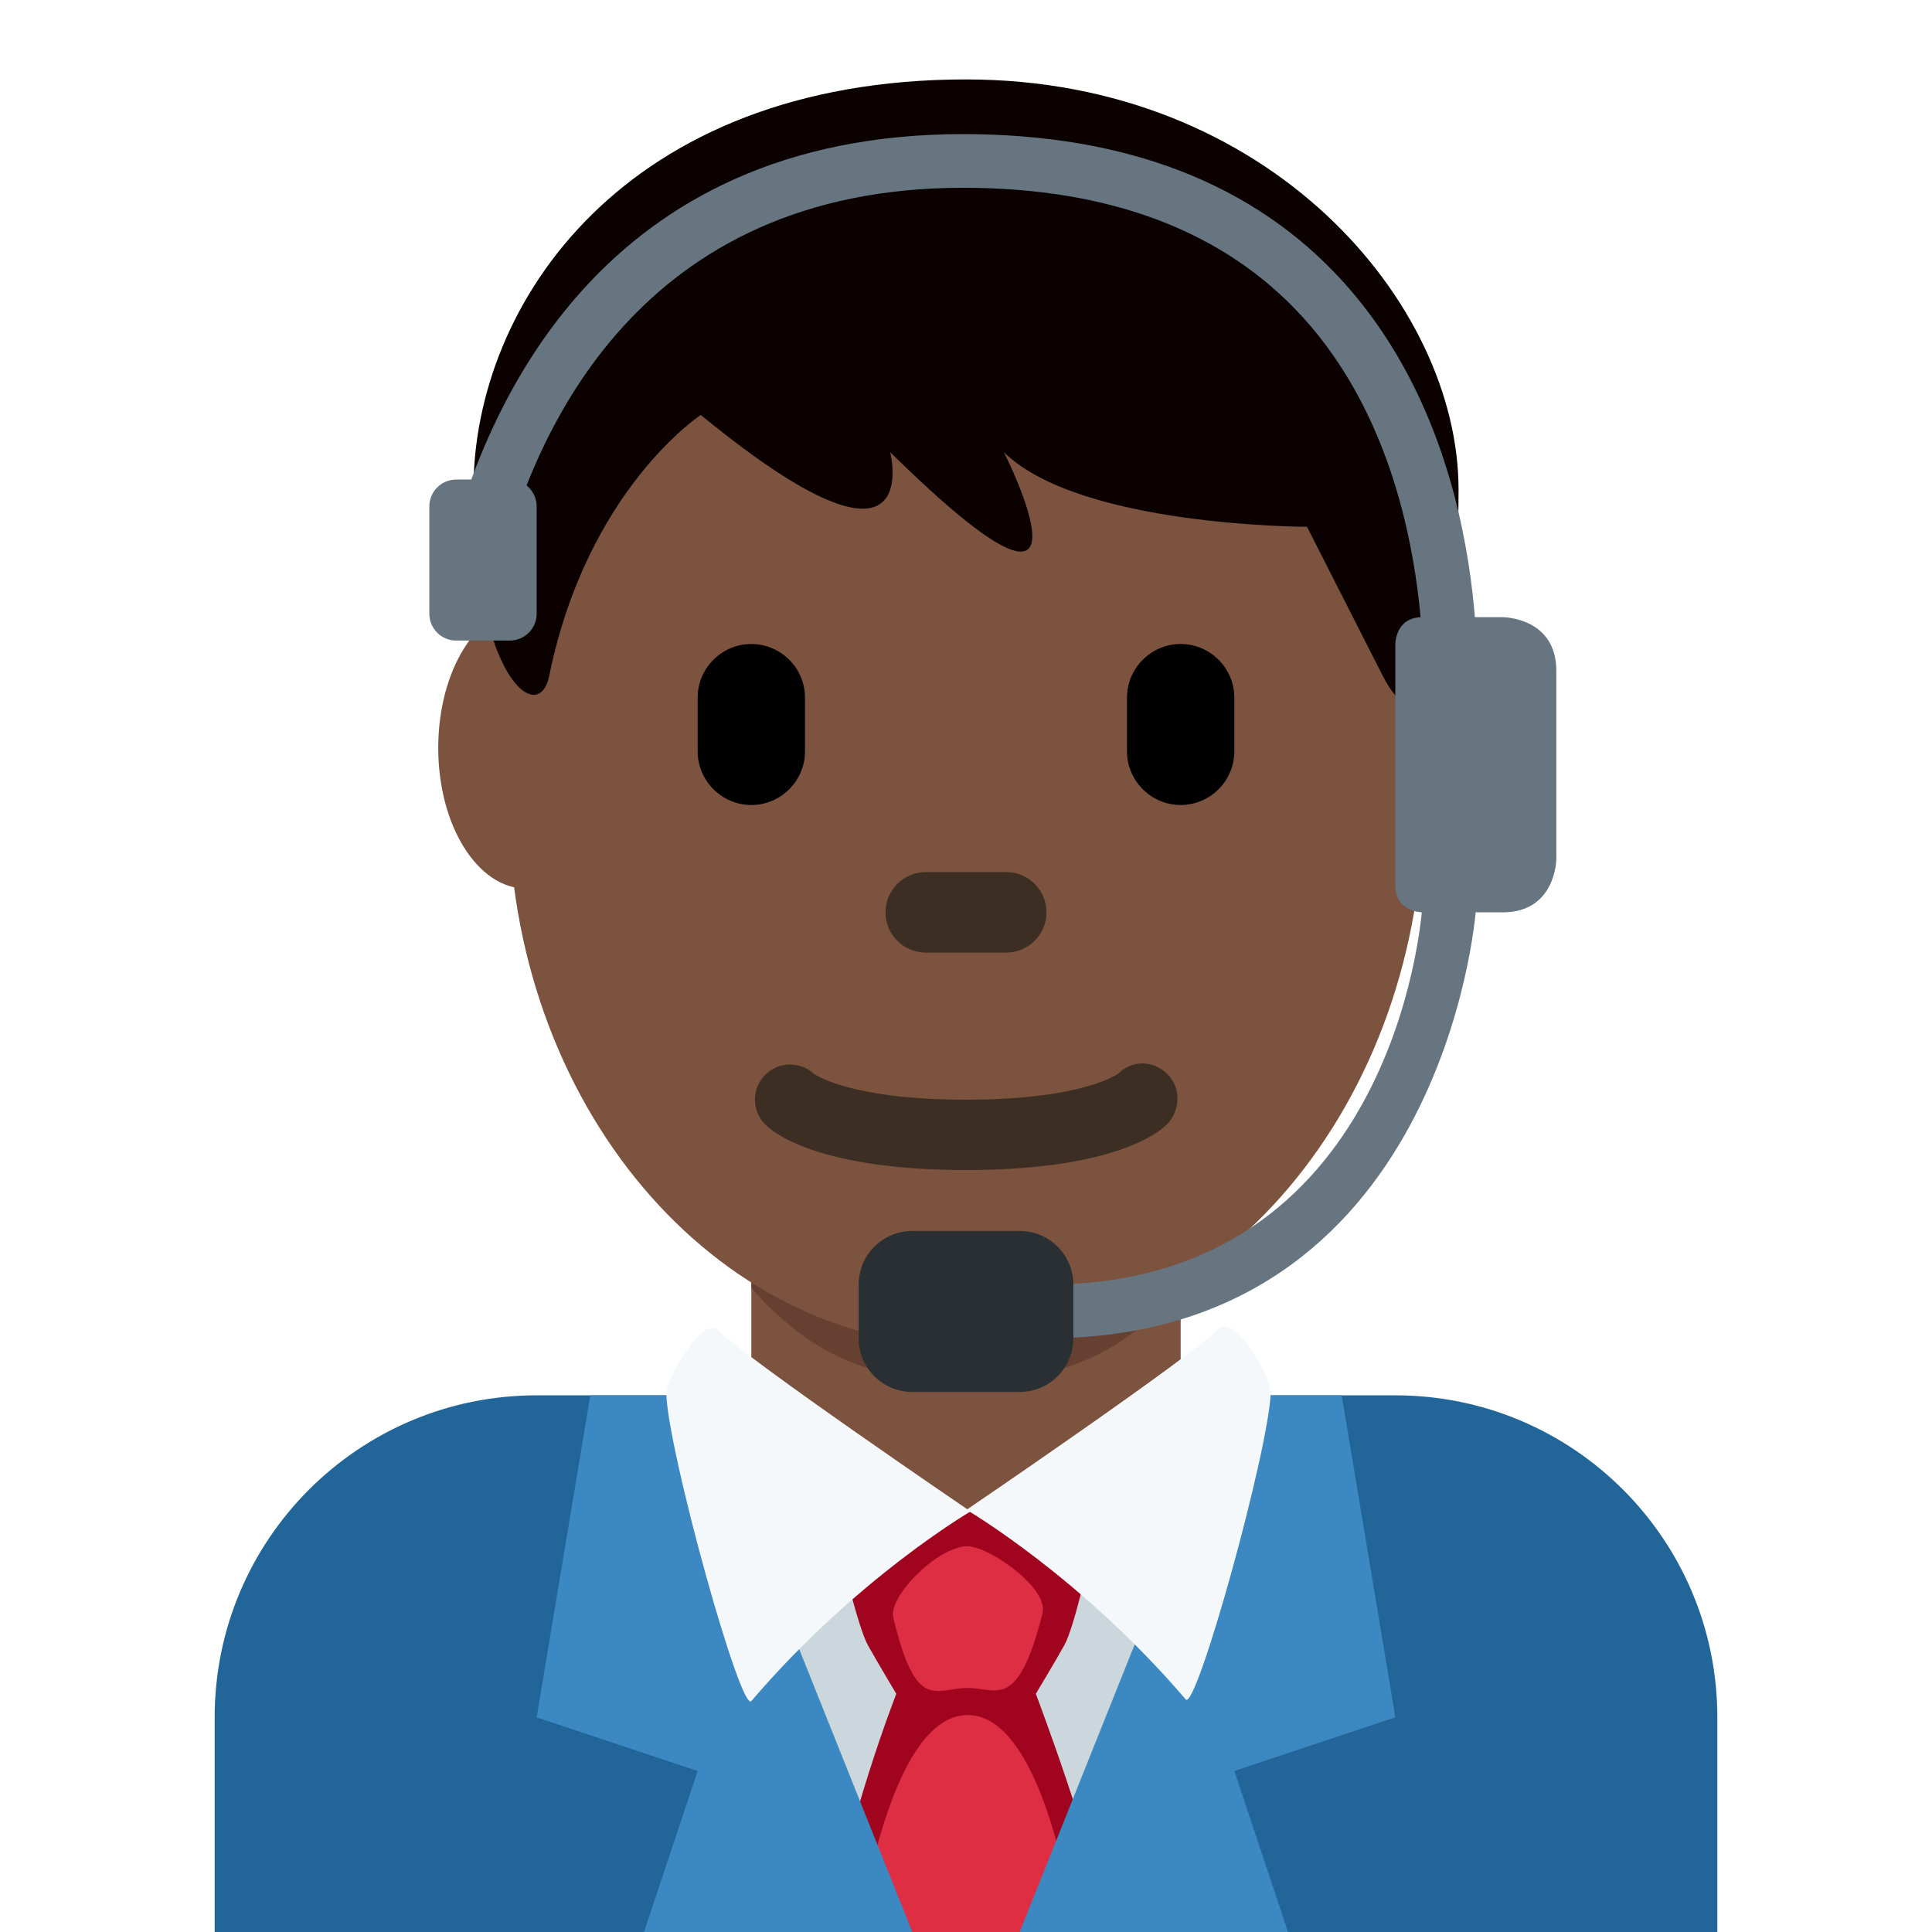 <svg xmlns="http://www.w3.org/2000/svg" xmlns:svg="http://www.w3.org/2000/svg" style="enable-background:new 0 0 45 45" id="svg2" version="1.1" viewBox="0 0 45 45" xml:space="preserve"><defs id="defs6"><clipPath id="clipPath16" clipPathUnits="userSpaceOnUse"><path id="path18" d="M 0,36 36,36 36,0 0,0 0,36 Z"/></clipPath></defs><g id="g10" transform="matrix(1.25,0,0,-1.25,0,45)"><g id="g12"><g id="g14" clip-path="url(#clipPath16)"><g id="g20" transform="translate(32,0)"><path id="path22" d="m 0,0 0,4 c 0,3.314 -2.686,6 -6,6 l -16,0 c -3.313,0 -6,-2.686 -6,-6 l 0,-4 28,0 z" style="fill:#269;fill-opacity:1;fill-rule:nonzero;stroke:none"/></g><g id="g24" transform="translate(14,10)"><path id="path26" d="M 0,0 4,-5.001 8,0 8,4 0,4 0,0 Z" style="fill:#7c533e;fill-opacity:1;fill-rule:nonzero;stroke:none"/></g><g id="g28" transform="translate(14,12)"><path id="path30" d="M 0,0 C 1.216,-1.374 2.355,-1.719 3.996,-1.719 5.635,-1.719 6.783,-1.373 8,0 L 8,4 0,4 0,0 Z" style="fill:#664131;fill-opacity:1;fill-rule:nonzero;stroke:none"/></g><g id="g32" transform="translate(11.444,22.064)"><path id="path34" d="m 0,0 c 0,-1.448 -0.734,-2.622 -1.639,-2.622 -0.905,0 -1.639,1.174 -1.639,2.622 0,1.448 0.734,2.623 1.639,2.623 C -0.734,2.623 0,1.448 0,0" style="fill:#7c533e;fill-opacity:1;fill-rule:nonzero;stroke:none"/></g><g id="g36" transform="translate(27.833,22.064)"><path id="path38" d="m 0,0 c 0,-1.448 -0.733,-2.622 -1.639,-2.622 -0.905,0 -1.638,1.174 -1.638,2.622 0,1.448 0.733,2.623 1.638,2.623 C -0.733,2.623 0,1.448 0,0" style="fill:#ffdc5d;fill-opacity:1;fill-rule:nonzero;stroke:none"/></g><g id="g40" transform="translate(9.477,21.041)"><path id="path42" d="m 0,0 c 0,5.589 3.816,10.121 8.523,10.121 4.707,0 8.522,-4.532 8.522,-10.121 0,-5.589 -3.815,-10.121 -8.522,-10.121 C 3.816,-10.121 0,-5.589 0,0" style="fill:#7c533e;fill-opacity:1;fill-rule:nonzero;stroke:none"/></g><g id="g44" transform="translate(18,14.198)"><path id="path46" d="m 0,0 c -2.754,0 -3.6,0.705 -3.741,0.848 -0.256,0.256 -0.256,0.671 0,0.927 0.248,0.248 0.645,0.254 0.902,0.023 C -2.787,1.761 -2.118,1.311 0,1.311 c 2.2,0 2.836,0.485 2.842,0.49 C 3.098,2.056 3.499,2.044 3.755,1.786 4.011,1.53 3.997,1.104 3.741,0.848 3.6,0.705 2.754,0 0,0" style="fill:#3d2e24;fill-opacity:1;fill-rule:nonzero;stroke:none"/></g><g id="g48" transform="translate(18,34.52)"><path id="path50" d="m 0,0 c 5.648,0 9.178,-4.168 9.178,-7.641 0,-3.473 -0.706,-4.863 -1.412,-3.473 -0.706,1.389 -1.412,2.778 -1.412,2.778 0,0 -4.236,0 -5.648,1.39 0,0 2.118,-4.168 -2.118,0 0,0 0.706,-2.779 -3.53,0.694 0,0 -2.118,-1.389 -2.824,-4.862 -0.196,-0.964 -1.412,0 -1.412,3.473 C -9.178,-4.168 -6.354,0 0,0" style="fill:#0b0200;fill-opacity:1;fill-rule:nonzero;stroke:none"/></g><g id="g52" transform="translate(14,21)"><path id="path54" d="m 0,0 0,0 c -0.55,0 -1,0.45 -1,1 l 0,1 C -1,2.55 -0.55,3 0,3 0.55,3 1,2.55 1,2 L 1,1 C 1,0.45 0.55,0 0,0" style="fill:#000;fill-opacity:1;fill-rule:nonzero;stroke:none"/></g><g id="g56" transform="translate(22,21)"><path id="path58" d="m 0,0 0,0 c -0.55,0 -1,0.45 -1,1 l 0,1 C -1,2.55 -0.55,3 0,3 0.55,3 1,2.55 1,2 L 1,1 C 1,0.45 0.55,0 0,0" style="fill:#000;fill-opacity:1;fill-rule:nonzero;stroke:none"/></g><g id="g60" transform="translate(18.75,18.25)"><path id="path62" d="m 0,0 -1.5,0 c -0.413,0 -0.75,0.337 -0.75,0.75 0,0.413 0.337,0.75 0.75,0.75 L 0,1.5 C 0.413,1.5 0.75,1.163 0.75,0.75 0.75,0.337 0.413,0 0,0" style="fill:#3d2e24;fill-opacity:1;fill-rule:nonzero;stroke:none"/></g><g id="g64" transform="translate(14,6)"><path id="path66" d="M 0,0 3,-6 5,-6 8,0 4.01,1.867 0,0 Z" style="fill:#ccd6dd;fill-opacity:1;fill-rule:nonzero;stroke:none"/></g><g id="g68" transform="translate(19.301,4.438)"><path id="path70" d="m 0,0 c 0,0 0.375,0.625 0.531,0.906 0.184,0.33 0.453,1.571 0.453,1.571 l -2.187,0.962 c 0,0.006 -0.16,-0.005 -0.16,-0.005 L -1.547,3.391 -1.719,3.328 C -1.936,3.258 -1.625,3.32 -1.625,3.314 L -3.598,2.477 c 0,0 0.287,-1.241 0.469,-1.571 C -2.973,0.625 -2.6,0 -2.6,0 c 0,0 -0.951,-2.436 -1.232,-4.437 l 5.196,0 C 1.083,-2.844 0,0 0,0" style="fill:#a0041e;fill-opacity:1;fill-rule:nonzero;stroke:none"/></g><g id="g72" transform="translate(18.004,7.188)"><path id="path74" d="M 0,0 C 0.391,0.023 1.543,-0.771 1.422,-1.25 0.961,-3.076 0.574,-2.641 0.031,-2.641 c -0.611,0 -0.963,-0.472 -1.39,1.313 C -1.451,-0.941 -0.562,-0.031 0,0" style="fill:#dd2e44;fill-opacity:1;fill-rule:nonzero;stroke:none"/></g><g id="g76" transform="translate(20.035,0)"><path id="path78" d="m 0,0 -4.023,0 c 0,0 0.543,4.043 2.019,4.043 C -0.527,4.043 0,0 0,0" style="fill:#dd2e44;fill-opacity:1;fill-rule:nonzero;stroke:none"/></g><g id="g80" transform="translate(13,10)"><path id="path82" d="m 0,0 -2,0 -1,-6 3,-1 -1,-3 5,0 -4,10 z" style="fill:#3b88c3;fill-opacity:1;fill-rule:nonzero;stroke:none"/></g><g id="g84" transform="translate(23,10)"><path id="path86" d="m 0,0 2,0 1,-6 -3,-1 1,-3 -5,0 4,10 z" style="fill:#3b88c3;fill-opacity:1;fill-rule:nonzero;stroke:none"/></g><g id="g88" transform="translate(13.375,11.219)"><path id="path90" d="m 0,0 c 0.566,-0.566 4.709,-3.383 4.709,-3.383 0,0 -2.127,-1.242 -4.084,-3.533 -0.197,-0.231 -1.543,4.625 -1.584,5.709 C -0.971,-0.904 -0.271,0.271 0,0" style="fill:#f5f8fa;fill-opacity:1;fill-rule:nonzero;stroke:none"/></g><g id="g92" transform="translate(22.719,11.25)"><path id="path94" d="m 0,0 c -0.566,-0.566 -4.709,-3.383 -4.709,-3.383 0,0 2.127,-1.242 4.084,-3.533 0.197,-0.23 1.543,4.625 1.584,5.709 C 0.971,-0.904 0.271,0.271 0,0" style="fill:#f5f8fa;fill-opacity:1;fill-rule:nonzero;stroke:none"/></g><g id="g96" transform="translate(27.001,22.064)"><path id="path98" d="m 0,0 c -0.017,0 -0.032,0.001 -0.048,0.002 -0.275,0.026 -0.476,0.27 -0.451,0.545 0.005,0.046 0.398,4.595 -2.228,7.48 -1.456,1.599 -3.585,2.41 -6.329,2.41 -6.012,0 -8.002,-4.507 -8.652,-7.194 -0.065,-0.269 -0.336,-0.436 -0.604,-0.368 -0.269,0.065 -0.433,0.335 -0.368,0.604 0.72,2.972 2.928,7.958 9.624,7.958 3.04,0 5.42,-0.923 7.074,-2.742 C 0.941,5.478 0.517,0.656 0.497,0.452 0.472,0.194 0.254,0 0,0" style="fill:#66757f;fill-opacity:1;fill-rule:nonzero;stroke:none"/></g><g id="g100" transform="translate(26,24)"><path id="path102" d="m 0,0 c 0,0 0,0.5 0.5,0.5 l 1.5,0 c 0,0 1,0 1,-1 L 3,-4 C 3,-4 3,-5 2,-5 L 0.5,-5 C 0.5,-5 0,-5 0,-4.5 L 0,0 Z" style="fill:#66757f;fill-opacity:1;fill-rule:nonzero;stroke:none"/></g><g id="g104" transform="translate(9.5,24.064)"><path id="path106" d="m 0,0 -1,0 c -0.276,0 -0.5,0.224 -0.5,0.5 l 0,2 C -1.5,2.776 -1.276,3 -1,3 L 0,3 C 0.276,3 0.5,2.776 0.5,2.5 l 0,-2 C 0.5,0.224 0.276,0 0,0" style="fill:#66757f;fill-opacity:1;fill-rule:nonzero;stroke:none"/></g><g id="g108" transform="translate(19.5,11.063)"><path id="path110" d="M 0,0 0,1 C 6.44,1 6.981,7.747 7.001,8.034 L 7.999,7.967 C 7.993,7.887 7.383,0 0,0" style="fill:#66757f;fill-opacity:1;fill-rule:nonzero;stroke:none"/></g><g id="g112" transform="translate(16,11.063)"><path id="path114" d="m 0,0 c 0,-0.553 0.447,-1 1,-1 l 2,0 c 0.553,0 1,0.447 1,1 L 4,1 C 4,1.553 3.553,2 3,2 L 1,2 C 0.447,2 0,1.553 0,1 L 0,0 Z" style="fill:#292f33;fill-opacity:1;fill-rule:nonzero;stroke:none"/></g></g></g></g></svg>